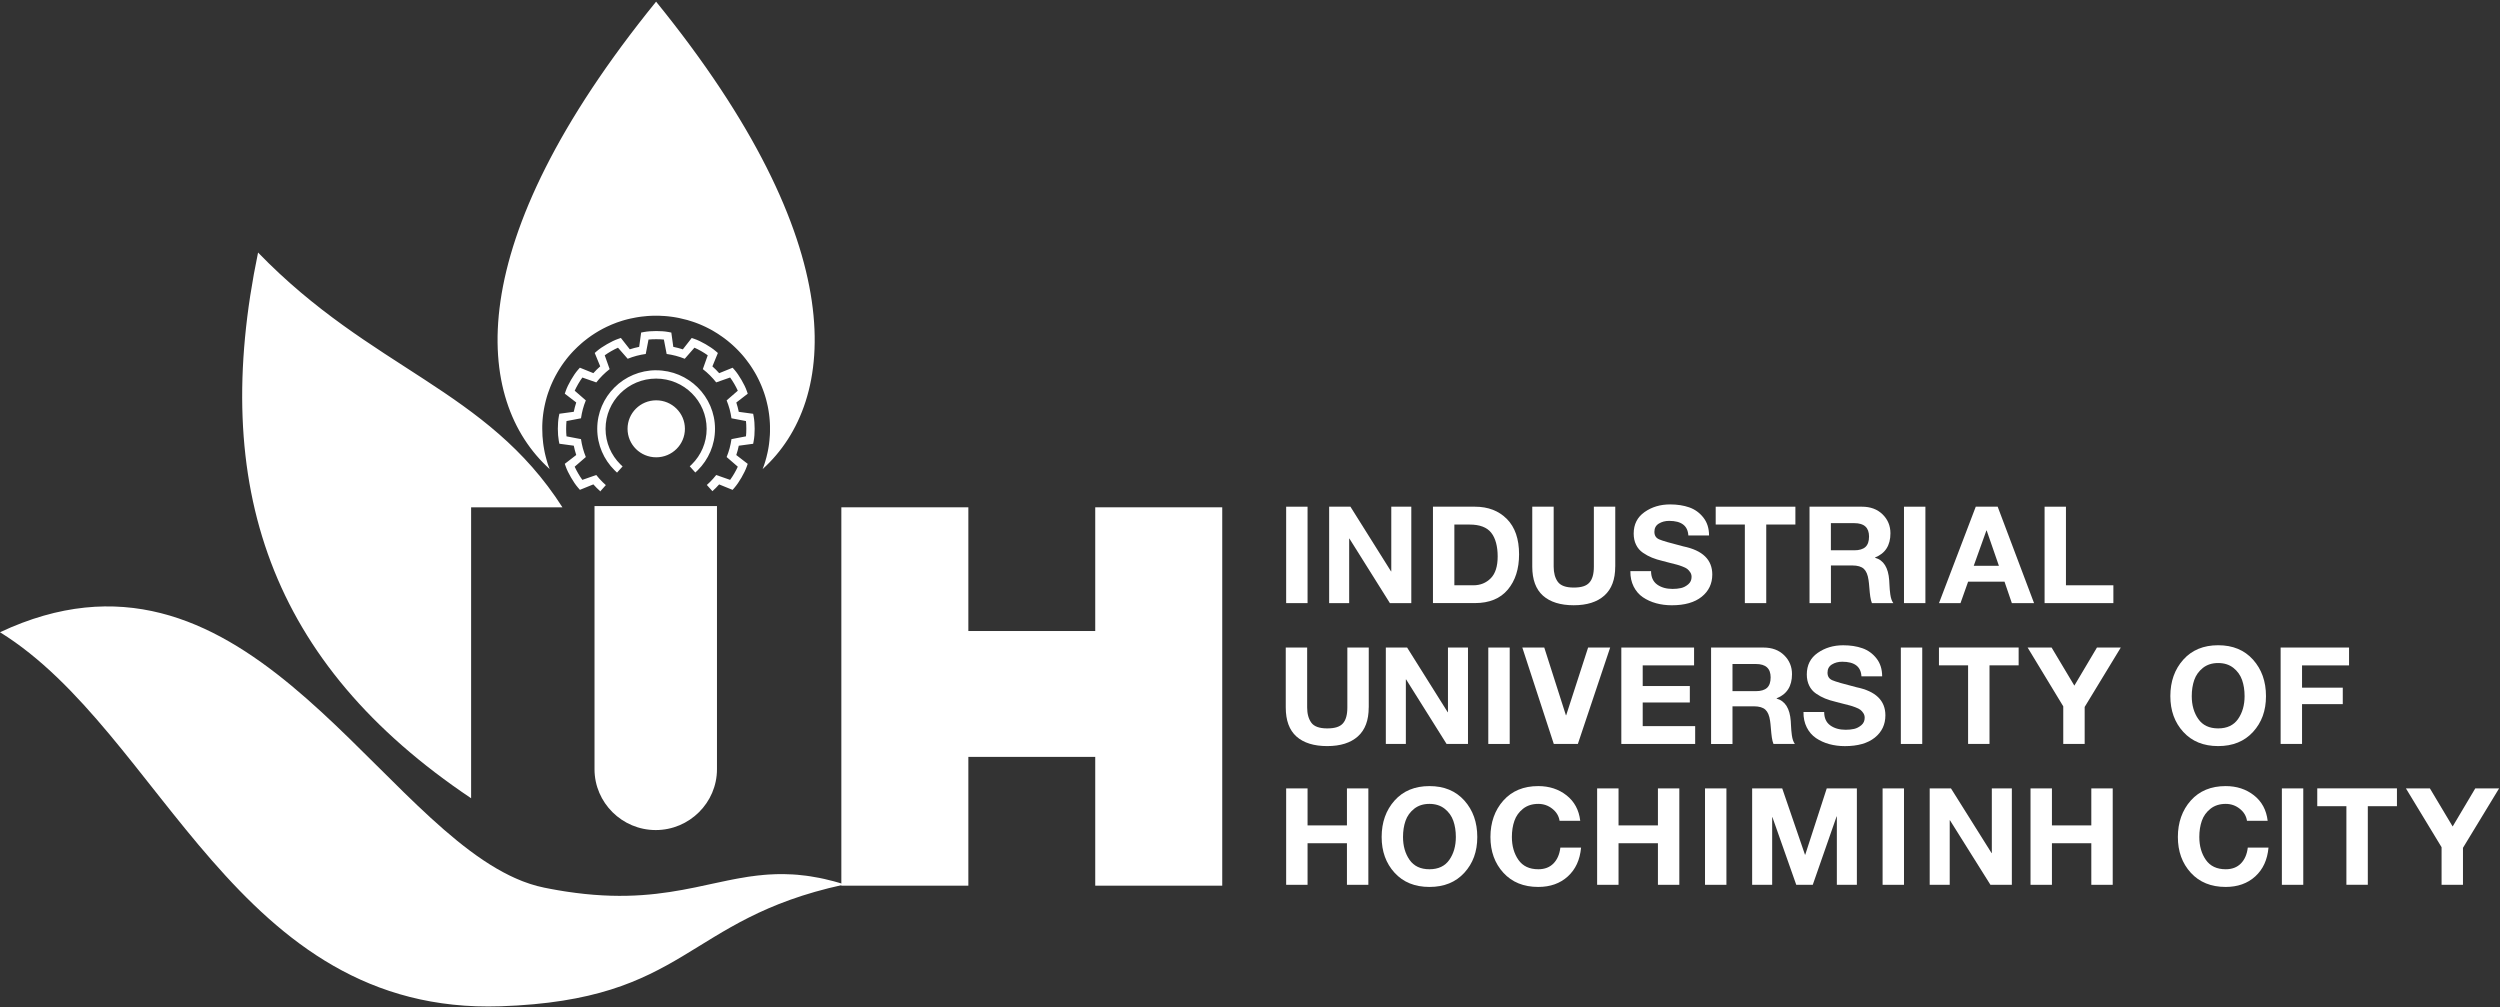 <svg width="211" height="85" viewBox="0 0 211 85" fill="none" xmlns="http://www.w3.org/2000/svg">
<rect x="0" y="0" width="211" height="85" fill="#333333" stroke="none"/>
<path d="M108.552 42.765H110.358V50.903H108.552V42.765Z" fill="white"/>
<path d="M112.183 42.765H113.977L117.403 48.225H117.424V42.765H119.114V50.903H117.307L113.891 45.455H113.87V50.903H112.18V42.765H112.183Z" fill="white"/>
<path d="M120.942 42.765H124.484C125.594 42.765 126.493 43.109 127.18 43.801C127.867 44.493 128.21 45.489 128.21 46.787C128.21 48.018 127.891 49.011 127.256 49.766C126.621 50.522 125.695 50.9 124.484 50.9H120.942V42.762V42.765ZM122.748 49.398H124.358C124.941 49.398 125.428 49.2 125.818 48.807C126.211 48.411 126.404 47.795 126.404 46.96C126.404 46.126 126.223 45.419 125.858 44.962C125.493 44.502 124.886 44.273 124.036 44.273H122.748V49.401V49.398Z" fill="white"/>
<path d="M136.325 47.826C136.325 48.904 136.021 49.718 135.411 50.263C134.801 50.811 133.936 51.083 132.82 51.083C131.703 51.083 130.829 50.811 130.225 50.272C129.624 49.733 129.323 48.916 129.323 47.823V42.762H131.13V47.823C131.13 48.356 131.246 48.782 131.479 49.105C131.713 49.428 132.16 49.59 132.82 49.59C133.479 49.59 133.89 49.453 134.141 49.172C134.396 48.895 134.522 48.444 134.522 47.823V42.762H136.328V47.823L136.325 47.826Z" fill="white"/>
<path d="M139.349 48.2C139.349 48.709 139.521 49.087 139.861 49.334C140.202 49.58 140.637 49.705 141.168 49.705C141.419 49.705 141.655 49.681 141.876 49.632C142.094 49.584 142.296 49.477 142.486 49.318C142.673 49.16 142.769 48.95 142.769 48.691C142.769 48.548 142.732 48.417 142.658 48.304C142.585 48.191 142.502 48.097 142.41 48.024C142.318 47.95 142.177 47.88 141.983 47.807C141.793 47.734 141.631 47.682 141.502 47.649C141.373 47.615 141.177 47.567 140.916 47.5C140.655 47.436 140.459 47.384 140.33 47.347C139.984 47.265 139.683 47.171 139.429 47.067C139.171 46.963 138.917 46.826 138.665 46.653C138.411 46.479 138.217 46.254 138.085 45.979C137.95 45.705 137.883 45.391 137.883 45.035C137.883 44.252 138.19 43.646 138.803 43.216C139.416 42.786 140.134 42.573 140.953 42.573C141.557 42.573 142.1 42.656 142.575 42.823C143.051 42.991 143.446 43.277 143.765 43.682C144.084 44.087 144.244 44.593 144.244 45.193H142.496C142.45 44.374 141.91 43.962 140.873 43.962C140.542 43.962 140.254 44.039 140.005 44.191C139.757 44.343 139.631 44.575 139.631 44.886C139.631 45.196 139.763 45.401 140.027 45.519C140.291 45.638 140.974 45.836 142.078 46.116C143.704 46.452 144.517 47.241 144.517 48.487C144.517 49.261 144.219 49.888 143.624 50.366C143.029 50.845 142.189 51.085 141.1 51.085C140.631 51.085 140.192 51.028 139.778 50.915C139.364 50.802 138.993 50.632 138.662 50.409C138.331 50.184 138.07 49.882 137.88 49.504C137.69 49.123 137.595 48.691 137.604 48.206H139.352L139.349 48.2Z" fill="white"/>
<path d="M147.265 44.27H144.805V42.765H151.531V44.27H149.071V50.903H147.265V44.27Z" fill="white"/>
<path d="M152.724 42.765H157.149C157.87 42.765 158.449 42.981 158.891 43.414C159.333 43.847 159.553 44.38 159.553 45.011C159.553 46.028 159.121 46.707 158.253 47.052V47.073C158.974 47.271 159.373 47.905 159.449 48.977C159.449 49.023 159.455 49.136 159.468 49.318C159.48 49.501 159.489 49.647 159.495 49.757C159.501 49.867 159.517 50.004 159.541 50.168C159.563 50.333 159.596 50.473 159.639 50.595C159.682 50.717 159.734 50.82 159.796 50.903H157.989C157.928 50.75 157.882 50.568 157.851 50.351C157.821 50.135 157.793 49.882 157.772 49.593C157.75 49.303 157.726 49.09 157.704 48.956C157.643 48.514 157.511 48.2 157.309 48.011C157.106 47.822 156.781 47.725 156.336 47.725H154.53V50.906H152.724V42.768V42.765ZM154.527 46.445H156.505C156.925 46.445 157.238 46.351 157.443 46.165C157.646 45.979 157.747 45.684 157.747 45.282C157.747 44.529 157.333 44.154 156.505 44.154H154.527V46.445Z" fill="white"/>
<path d="M160.697 42.765H162.504V50.903H160.697V42.765Z" fill="white"/>
<path d="M166.751 42.765H168.604L171.674 50.903H169.8L169.18 49.09H166.11L165.466 50.903H163.651L166.754 42.765H166.751ZM166.58 47.755H168.708L167.674 44.77H167.653L166.583 47.755H166.58Z" fill="white"/>
<path d="M172.56 42.765H174.366V49.398H178.369V50.903H172.563V42.765H172.56Z" fill="white"/>
<path d="M115.519 59.713C115.519 60.792 115.216 61.605 114.606 62.151C113.995 62.699 113.13 62.97 112.014 62.97C110.898 62.97 110.024 62.699 109.419 62.16C108.818 61.62 108.518 60.804 108.518 59.71V54.65H110.324V59.71C110.324 60.243 110.441 60.67 110.674 60.993C110.907 61.316 111.355 61.477 112.014 61.477C112.673 61.477 113.084 61.34 113.336 61.06C113.59 60.783 113.716 60.332 113.716 59.71V54.65H115.523V59.71L115.519 59.713Z" fill="white"/>
<path d="M116.967 54.653H118.761L122.187 60.112H122.208V54.653H123.898V62.79H122.092L118.675 57.343H118.654V62.79H116.964V54.653H116.967Z" fill="white"/>
<path d="M125.612 54.653H127.419V62.79H125.612V54.653Z" fill="white"/>
<path d="M133.175 62.787H131.139L128.483 54.65H130.335L132.163 60.371H132.185L134.037 54.65H135.899L133.172 62.787H133.175Z" fill="white"/>
<path d="M136.84 54.653H142.98V56.158H138.644V57.901H142.621V59.29H138.644V61.285H143.072V62.79H136.84V54.653Z" fill="white"/>
<path d="M144.415 54.653H148.841C149.562 54.653 150.141 54.869 150.583 55.302C151.024 55.734 151.245 56.267 151.245 56.898C151.245 57.916 150.813 58.595 149.945 58.939V58.961C150.666 59.159 151.064 59.792 151.141 60.865C151.141 60.91 151.147 61.023 151.159 61.206C151.172 61.389 151.181 61.535 151.187 61.645C151.193 61.754 151.209 61.892 151.233 62.056C151.255 62.221 151.288 62.361 151.331 62.483C151.374 62.604 151.426 62.708 151.488 62.79H149.681C149.62 62.638 149.574 62.455 149.543 62.239C149.513 62.023 149.485 61.77 149.463 61.48C149.442 61.191 149.417 60.978 149.396 60.843C149.335 60.402 149.203 60.088 149 59.899C148.798 59.71 148.473 59.613 148.028 59.613H146.222V62.793H144.415V54.656V54.653ZM146.222 58.333H148.2C148.62 58.333 148.933 58.239 149.138 58.053C149.341 57.867 149.442 57.572 149.442 57.169C149.442 56.417 149.028 56.042 148.2 56.042H146.222V58.333Z" fill="white"/>
<path d="M153.96 60.088C153.96 60.597 154.131 60.975 154.472 61.221C154.812 61.468 155.248 61.593 155.778 61.593C156.03 61.593 156.266 61.569 156.487 61.52C156.704 61.471 156.907 61.364 157.097 61.206C157.284 61.048 157.379 60.837 157.379 60.578C157.379 60.435 157.342 60.304 157.269 60.192C157.195 60.079 157.112 59.984 157.02 59.911C156.928 59.838 156.787 59.768 156.594 59.695C156.404 59.622 156.241 59.57 156.112 59.537C155.984 59.503 155.787 59.454 155.527 59.387C155.266 59.323 155.07 59.272 154.941 59.235C154.594 59.153 154.294 59.058 154.039 58.955C153.782 58.851 153.527 58.714 153.276 58.54C153.021 58.367 152.828 58.141 152.696 57.867C152.561 57.593 152.494 57.279 152.494 56.923C152.494 56.14 152.8 55.533 153.414 55.104C154.027 54.674 154.745 54.461 155.563 54.461C156.168 54.461 156.711 54.543 157.186 54.711C157.661 54.878 158.057 55.165 158.376 55.57C158.695 55.975 158.854 56.481 158.854 57.081H157.106C157.06 56.261 156.52 55.85 155.484 55.85C155.153 55.85 154.864 55.926 154.616 56.079C154.367 56.231 154.242 56.462 154.242 56.773C154.242 57.084 154.374 57.288 154.637 57.407C154.901 57.526 155.585 57.724 156.689 58.004C158.314 58.339 159.127 59.128 159.127 60.374C159.127 61.148 158.83 61.776 158.235 62.254C157.64 62.732 156.799 62.973 155.711 62.973C155.241 62.973 154.803 62.915 154.389 62.803C153.975 62.69 153.604 62.519 153.273 62.297C152.941 62.071 152.681 61.77 152.49 61.392C152.3 61.011 152.205 60.578 152.214 60.094H153.963L153.96 60.088Z" fill="white"/>
<path d="M160.431 54.653H162.237V62.79H160.431V54.653Z" fill="white"/>
<path d="M166.107 56.155H163.648V54.65H170.373V56.155H167.914V62.787H166.107V56.155Z" fill="white"/>
<path d="M174.143 59.622L171.131 54.653H173.155L175.075 57.867L176.982 54.653H178.994L175.946 59.667V62.79H174.139V59.622H174.143Z" fill="white"/>
<path d="M183.177 58.754C183.177 57.517 183.542 56.49 184.269 55.677C184.996 54.863 185.978 54.458 187.213 54.458C188.449 54.458 189.428 54.863 190.158 55.677C190.884 56.49 191.249 57.514 191.249 58.754C191.249 59.994 190.884 60.975 190.158 61.773C189.428 62.571 188.449 62.97 187.213 62.97C185.978 62.97 184.999 62.571 184.269 61.773C183.539 60.975 183.177 59.969 183.177 58.754ZM184.984 58.754C184.984 59.512 185.168 60.158 185.536 60.685C185.904 61.212 186.462 61.477 187.213 61.477C187.965 61.477 188.523 61.212 188.891 60.685C189.259 60.158 189.443 59.512 189.443 58.754C189.443 58.251 189.373 57.797 189.231 57.392C189.09 56.987 188.845 56.645 188.502 56.371C188.155 56.097 187.726 55.96 187.213 55.96C186.701 55.96 186.272 56.097 185.925 56.371C185.582 56.645 185.337 56.984 185.195 57.392C185.054 57.797 184.984 58.251 184.984 58.754Z" fill="white"/>
<path d="M192.488 54.653H198.26V56.158H194.292V58.038H197.73V59.427H194.292V62.787H192.485V54.65L192.488 54.653Z" fill="white"/>
<path d="M108.552 66.541H110.358V69.664H113.682V66.541H115.489V74.678H113.682V71.169H110.358V74.678H108.552V66.541Z" fill="white"/>
<path d="M116.611 70.641C116.611 69.404 116.976 68.378 117.703 67.564C118.43 66.751 119.411 66.346 120.647 66.346C121.883 66.346 122.862 66.751 123.591 67.564C124.318 68.378 124.683 69.401 124.683 70.641C124.683 71.881 124.318 72.862 123.591 73.661C122.862 74.459 121.883 74.858 120.647 74.858C119.411 74.858 118.433 74.459 117.703 73.661C116.973 72.862 116.611 71.857 116.611 70.641ZM118.415 70.641C118.415 71.4 118.599 72.046 118.967 72.573C119.335 73.1 119.893 73.365 120.644 73.365C121.396 73.365 121.954 73.1 122.322 72.573C122.69 72.046 122.874 71.4 122.874 70.641C122.874 70.139 122.803 69.685 122.662 69.28C122.521 68.874 122.276 68.533 121.932 68.259C121.586 67.985 121.156 67.848 120.644 67.848C120.132 67.848 119.703 67.985 119.356 68.259C119.013 68.533 118.767 68.871 118.626 69.28C118.485 69.685 118.415 70.139 118.415 70.641Z" fill="white"/>
<path d="M131.627 69.273C131.565 68.871 131.363 68.533 131.016 68.259C130.673 67.985 130.277 67.848 129.833 67.848C129.32 67.848 128.891 67.985 128.544 68.259C128.201 68.533 127.956 68.871 127.815 69.28C127.673 69.685 127.603 70.139 127.603 70.641C127.603 71.4 127.787 72.046 128.155 72.573C128.523 73.1 129.081 73.365 129.833 73.365C130.369 73.365 130.795 73.201 131.114 72.875C131.433 72.549 131.627 72.104 131.694 71.54H133.442C133.35 72.567 132.979 73.374 132.326 73.968C131.676 74.562 130.841 74.858 129.829 74.858C128.597 74.858 127.615 74.459 126.885 73.661C126.155 72.862 125.793 71.857 125.793 70.641C125.793 69.426 126.158 68.378 126.885 67.564C127.612 66.751 128.593 66.346 129.829 66.346C130.756 66.346 131.553 66.605 132.215 67.126C132.878 67.647 133.264 68.362 133.372 69.273H131.624H131.627Z" fill="white"/>
<path d="M134.798 66.541H136.604V69.664H139.929V66.541H141.735V74.678H139.929V71.169H136.604V74.678H134.798V66.541Z" fill="white"/>
<path d="M143.903 66.541H145.71V74.678H143.903V66.541Z" fill="white"/>
<path d="M147.878 66.541H150.42L152.34 72.138H152.362L154.177 66.541H156.72V74.678H155.03V68.911H155.008L152.997 74.678H151.604L149.592 68.969H149.571V74.678H147.881V66.541H147.878Z" fill="white"/>
<path d="M158.891 66.541H160.697V74.678H158.891V66.541Z" fill="white"/>
<path d="M162.869 66.541H164.663L168.089 72.001H168.11V66.541H169.8V74.678H167.993L164.577 69.231H164.556V74.678H162.866V66.541H162.869Z" fill="white"/>
<path d="M171.376 66.541H173.183V69.664H176.507V66.541H178.313V74.678H176.507V71.169H173.183V74.678H171.376V66.541Z" fill="white"/>
<path d="M189.645 69.273C189.584 68.871 189.382 68.533 189.035 68.259C188.692 67.985 188.296 67.848 187.851 67.848C187.339 67.848 186.91 67.985 186.563 68.259C186.22 68.533 185.974 68.871 185.833 69.28C185.692 69.685 185.622 70.139 185.622 70.641C185.622 71.4 185.806 72.046 186.174 72.573C186.542 73.1 187.1 73.365 187.851 73.365C188.388 73.365 188.814 73.201 189.133 72.875C189.452 72.549 189.646 72.104 189.713 71.54H191.461C191.369 72.567 190.998 73.374 190.345 73.968C189.695 74.562 188.86 74.858 187.848 74.858C186.615 74.858 185.634 74.459 184.904 73.661C184.174 72.862 183.812 71.857 183.812 70.641C183.812 69.426 184.177 68.378 184.904 67.564C185.631 66.751 186.612 66.346 187.848 66.346C188.775 66.346 189.572 66.605 190.234 67.126C190.897 67.647 191.283 68.362 191.391 69.273H189.642H189.645Z" fill="white"/>
<path d="M192.59 66.541H194.396V74.678H192.59V66.541Z" fill="white"/>
<path d="M198.036 68.043H195.577V66.538H202.302V68.043H199.843V74.675H198.036V68.043Z" fill="white"/>
<path d="M206.072 71.51L203.06 66.541H205.084L207.004 69.755L208.912 66.541H210.923L207.875 71.556V74.678H206.069V71.51H206.072Z" fill="white"/>
<path fill-rule="evenodd" clip-rule="evenodd" d="M71.151 74.678C57.712 77.615 58.111 84.394 42.249 84.93C19.876 85.689 13.703 61.84 0 53.361C20.214 43.874 31.092 68.07 43.019 73.898C43.157 73.965 43.292 74.029 43.43 74.09C43.488 74.118 43.546 74.142 43.602 74.166C43.758 74.233 43.911 74.3 44.068 74.361L44.181 74.404C44.356 74.471 44.531 74.532 44.706 74.59L44.77 74.611C44.957 74.672 45.147 74.73 45.337 74.779L45.365 74.785C45.564 74.837 45.764 74.885 45.963 74.925H45.966L45.984 74.928C46.169 74.965 46.349 75.001 46.53 75.035L46.601 75.047C46.757 75.077 46.914 75.105 47.07 75.132L47.217 75.156C47.34 75.178 47.463 75.196 47.582 75.217C47.677 75.233 47.769 75.248 47.864 75.26L48.033 75.284L48.079 75.29C48.23 75.312 48.377 75.333 48.524 75.351L48.567 75.358C52.836 75.912 55.915 75.461 58.638 74.904L58.675 74.897C59.65 74.696 60.583 74.48 61.506 74.294H61.515C61.619 74.27 61.727 74.249 61.831 74.23C61.932 74.209 62.036 74.191 62.138 74.172L62.168 74.166C62.27 74.148 62.371 74.13 62.472 74.111H62.487C62.693 74.072 62.901 74.038 63.11 74.005L63.147 73.999C63.248 73.984 63.349 73.968 63.45 73.956H63.472C63.576 73.938 63.68 73.926 63.785 73.913C63.886 73.901 63.99 73.889 64.091 73.877H64.134C64.239 73.862 64.343 73.853 64.447 73.843H64.45C64.561 73.834 64.668 73.825 64.778 73.816H64.784C64.889 73.807 64.996 73.801 65.1 73.798H65.137C65.244 73.791 65.349 73.785 65.456 73.782H65.468C65.576 73.779 65.686 73.776 65.793 73.776H65.809C65.919 73.776 66.029 73.776 66.14 73.776H66.171C66.397 73.779 66.624 73.788 66.858 73.801H66.876C66.989 73.81 67.106 73.816 67.222 73.825H67.253C67.489 73.846 67.732 73.871 67.974 73.904H67.992C68.112 73.923 68.231 73.938 68.351 73.956L68.394 73.962C68.639 73.999 68.888 74.044 69.139 74.093L69.17 74.099C69.293 74.124 69.418 74.151 69.544 74.178L69.59 74.188C69.845 74.246 70.102 74.309 70.366 74.379L70.421 74.395C70.55 74.428 70.679 74.465 70.808 74.504L70.86 74.52C70.949 74.544 71.035 74.572 71.124 74.599L71.148 74.669L71.151 74.678ZM55.384 33.787C56.722 33.787 57.807 34.862 57.807 36.191C57.807 37.519 56.725 38.597 55.384 38.597C54.044 38.597 52.965 37.522 52.965 36.191C52.965 34.859 54.047 33.787 55.384 33.787ZM55.384 31.249C54.011 31.249 52.765 31.803 51.867 32.696C50.965 33.592 50.407 34.829 50.407 36.191C50.407 37.552 50.965 38.792 51.864 39.685C51.934 39.755 52.005 39.822 52.078 39.889L52.548 39.365C52.483 39.31 52.422 39.249 52.361 39.191C51.588 38.424 51.109 37.363 51.109 36.194C51.109 35.024 51.588 33.96 52.357 33.196C53.13 32.428 54.198 31.953 55.375 31.953C56.553 31.953 57.623 32.428 58.393 33.196C59.166 33.963 59.641 35.024 59.641 36.194C59.641 37.363 59.163 38.427 58.39 39.191C58.332 39.249 58.273 39.304 58.215 39.356L58.684 39.88C58.755 39.819 58.822 39.755 58.89 39.688C59.791 38.792 60.347 37.558 60.347 36.194C60.347 34.829 59.788 33.595 58.887 32.699C57.985 31.803 56.743 31.252 55.369 31.252L55.384 31.249ZM56.826 29.275L56.694 28.318L56.66 28.068L56.412 28.02C56.127 27.965 55.752 27.94 55.388 27.94C55.023 27.94 54.639 27.968 54.36 28.02L54.112 28.068L54.078 28.318L53.946 29.275C53.811 29.302 53.679 29.333 53.55 29.366C53.416 29.403 53.284 29.442 53.155 29.482L52.557 28.72L52.403 28.522L52.164 28.605C51.897 28.696 51.557 28.86 51.235 29.046C50.913 29.229 50.6 29.439 50.385 29.625L50.195 29.79L50.29 30.021L50.658 30.92C50.557 31.011 50.459 31.103 50.361 31.197C50.266 31.292 50.171 31.392 50.079 31.493L49.174 31.127L48.941 31.033L48.775 31.221C48.588 31.435 48.377 31.745 48.193 32.065C48.009 32.382 47.843 32.717 47.751 32.989L47.668 33.226L47.868 33.379L48.634 33.969C48.591 34.097 48.551 34.228 48.518 34.362C48.484 34.49 48.453 34.621 48.426 34.755L47.463 34.886L47.211 34.92L47.162 35.167C47.11 35.444 47.082 35.819 47.082 36.187C47.082 36.556 47.11 36.925 47.162 37.205L47.211 37.452L47.463 37.485L48.426 37.616C48.453 37.75 48.484 37.881 48.518 38.009C48.554 38.14 48.591 38.271 48.634 38.402L47.868 38.993L47.668 39.146L47.751 39.383C47.843 39.648 48.009 39.986 48.196 40.306C48.38 40.626 48.591 40.934 48.778 41.15L48.944 41.342L49.177 41.248L50.079 40.882C50.171 40.986 50.263 41.083 50.358 41.178C50.453 41.272 50.554 41.367 50.652 41.455L50.634 41.501L51.134 40.943C51.039 40.858 50.944 40.773 50.855 40.684C50.661 40.492 50.484 40.291 50.324 40.09L49.15 40.501C49.033 40.343 48.91 40.154 48.8 39.962C48.686 39.767 48.582 39.566 48.502 39.389L49.444 38.573C49.346 38.332 49.263 38.086 49.192 37.83C49.125 37.577 49.073 37.321 49.036 37.062L47.812 36.827C47.791 36.632 47.782 36.41 47.782 36.184C47.782 35.959 47.794 35.733 47.812 35.538L49.036 35.304C49.073 35.045 49.125 34.789 49.192 34.536C49.26 34.283 49.343 34.036 49.444 33.793L48.505 32.976C48.585 32.8 48.686 32.602 48.8 32.407C48.913 32.209 49.036 32.02 49.153 31.864L50.327 32.276C50.49 32.068 50.668 31.87 50.855 31.681C51.045 31.493 51.244 31.316 51.453 31.154L51.039 29.988C51.198 29.872 51.388 29.75 51.581 29.64C51.778 29.528 51.98 29.424 52.158 29.345L52.977 30.28C53.222 30.183 53.471 30.097 53.725 30.03C53.98 29.963 54.24 29.911 54.501 29.875L54.734 28.659C54.928 28.638 55.154 28.629 55.384 28.629C55.614 28.629 55.835 28.638 56.032 28.659L56.265 29.875C56.525 29.911 56.783 29.963 57.041 30.03C57.298 30.097 57.547 30.183 57.792 30.28L58.611 29.345C58.789 29.424 58.991 29.524 59.187 29.637C59.384 29.75 59.574 29.872 59.733 29.988L59.319 31.154C59.534 31.319 59.733 31.496 59.917 31.678C60.111 31.87 60.288 32.072 60.448 32.273L61.622 31.861C61.739 32.02 61.862 32.206 61.975 32.404C62.089 32.599 62.19 32.797 62.27 32.976L61.328 33.793C61.426 34.033 61.509 34.283 61.58 34.536C61.647 34.789 61.699 35.045 61.736 35.304L62.96 35.538C62.981 35.73 62.99 35.956 62.99 36.184C62.99 36.413 62.981 36.632 62.96 36.827L61.736 37.062C61.699 37.324 61.647 37.58 61.58 37.83C61.512 38.082 61.426 38.332 61.328 38.573L62.27 39.389C62.19 39.566 62.086 39.767 61.972 39.962C61.859 40.154 61.739 40.343 61.622 40.501L60.448 40.09C60.282 40.303 60.104 40.501 59.92 40.684C59.834 40.77 59.749 40.852 59.657 40.931L60.126 41.455C60.224 41.367 60.322 41.275 60.417 41.181C60.515 41.083 60.607 40.986 60.696 40.885L61.598 41.251L61.831 41.345L61.997 41.153C62.184 40.937 62.395 40.629 62.579 40.309C62.766 39.986 62.932 39.648 63.024 39.386L63.107 39.149L62.907 38.996L62.141 38.405C62.184 38.277 62.224 38.146 62.26 38.012C62.294 37.881 62.325 37.75 62.352 37.619L63.315 37.488L63.567 37.455L63.613 37.208C63.668 36.928 63.693 36.556 63.693 36.191C63.693 35.825 63.665 35.447 63.613 35.17L63.567 34.923L63.315 34.89L62.352 34.759C62.325 34.624 62.294 34.493 62.26 34.366C62.224 34.235 62.187 34.104 62.144 33.973L62.91 33.382L63.11 33.229L63.027 32.992C62.932 32.72 62.769 32.385 62.582 32.068C62.395 31.745 62.184 31.435 62 31.224L61.834 31.036L61.601 31.13L60.699 31.496C60.607 31.392 60.512 31.295 60.42 31.2C60.322 31.106 60.224 31.011 60.126 30.923L60.494 30.024L60.589 29.793L60.396 29.628C60.178 29.439 59.865 29.232 59.549 29.049C59.224 28.863 58.887 28.699 58.62 28.608L58.381 28.525L58.227 28.723L57.632 29.485C57.504 29.442 57.372 29.403 57.237 29.369C57.108 29.336 56.976 29.305 56.841 29.278L56.826 29.275ZM55.384 0.128C38.701 20.671 40.02 33.823 46.389 39.587L46.371 39.539V39.533L46.319 39.398V39.389L46.297 39.341L46.279 39.292L46.248 39.204V39.191L46.227 39.14L46.212 39.088L46.178 38.975L46.141 38.847L46.119 38.771C46.104 38.719 46.089 38.664 46.077 38.612L46.061 38.552C46.046 38.494 46.034 38.436 46.018 38.378L46.003 38.317C45.991 38.259 45.978 38.204 45.966 38.146L45.957 38.098C45.945 38.034 45.932 37.97 45.92 37.906L45.914 37.866C45.902 37.793 45.889 37.723 45.877 37.65C45.865 37.568 45.853 37.488 45.843 37.409C45.791 37.007 45.767 36.602 45.767 36.194C45.767 36.111 45.767 36.029 45.767 35.947C45.767 35.864 45.773 35.782 45.776 35.703C45.779 35.621 45.785 35.542 45.791 35.459C45.797 35.377 45.804 35.298 45.813 35.219C45.822 35.139 45.831 35.057 45.84 34.978C45.85 34.899 45.862 34.819 45.874 34.74C45.886 34.661 45.899 34.582 45.914 34.503C45.929 34.423 45.942 34.347 45.96 34.268C45.975 34.189 45.994 34.113 46.012 34.036C46.031 33.96 46.049 33.884 46.067 33.808C46.086 33.732 46.107 33.656 46.129 33.58C46.15 33.503 46.172 33.43 46.196 33.354C46.221 33.281 46.242 33.205 46.27 33.132C46.319 32.982 46.374 32.836 46.432 32.693C46.46 32.62 46.49 32.55 46.521 32.477C46.552 32.407 46.583 32.334 46.616 32.263C46.647 32.193 46.681 32.123 46.714 32.053C46.816 31.843 46.923 31.639 47.039 31.441C47.079 31.374 47.116 31.307 47.156 31.243C47.196 31.176 47.236 31.112 47.279 31.048C47.322 30.984 47.361 30.92 47.404 30.856C47.533 30.664 47.671 30.478 47.812 30.298C47.858 30.237 47.907 30.18 47.956 30.119C48.006 30.061 48.055 30 48.107 29.942C48.156 29.884 48.208 29.826 48.26 29.771C48.312 29.713 48.364 29.659 48.416 29.604C48.524 29.494 48.631 29.384 48.742 29.281C48.852 29.174 48.969 29.074 49.082 28.973C49.14 28.924 49.199 28.873 49.257 28.824C49.377 28.726 49.496 28.632 49.619 28.541C49.803 28.403 49.993 28.272 50.189 28.148C50.254 28.105 50.321 28.065 50.385 28.026C50.453 27.986 50.517 27.946 50.585 27.907C50.787 27.791 50.993 27.684 51.201 27.584C51.342 27.517 51.483 27.453 51.627 27.392C51.916 27.27 52.21 27.163 52.511 27.072C52.587 27.048 52.661 27.026 52.738 27.005C52.814 26.984 52.891 26.962 52.968 26.944C53.044 26.926 53.121 26.904 53.201 26.889C53.357 26.853 53.514 26.822 53.67 26.795C53.75 26.779 53.83 26.767 53.909 26.755C53.989 26.743 54.069 26.731 54.148 26.722C54.308 26.7 54.471 26.685 54.633 26.673C54.716 26.667 54.796 26.661 54.878 26.658C54.961 26.655 55.044 26.652 55.124 26.648C55.207 26.648 55.289 26.645 55.372 26.645C55.455 26.645 55.538 26.645 55.621 26.648C55.786 26.652 55.949 26.661 56.111 26.673C56.194 26.679 56.274 26.685 56.354 26.694C56.433 26.703 56.516 26.712 56.596 26.722C56.676 26.731 56.755 26.743 56.835 26.755C56.915 26.767 56.995 26.779 57.074 26.795C57.154 26.81 57.231 26.822 57.31 26.84C57.547 26.889 57.777 26.944 58.007 27.008C58.16 27.051 58.31 27.096 58.457 27.148C58.531 27.173 58.608 27.2 58.678 27.224C58.752 27.252 58.825 27.279 58.899 27.307C58.973 27.334 59.043 27.364 59.117 27.395C59.187 27.425 59.261 27.456 59.331 27.489C59.402 27.52 59.473 27.553 59.543 27.587C59.614 27.62 59.684 27.654 59.752 27.691C59.822 27.727 59.89 27.761 59.957 27.797C60.025 27.834 60.092 27.87 60.16 27.91C60.294 27.986 60.426 28.065 60.555 28.151C60.684 28.233 60.813 28.318 60.938 28.41C61.003 28.455 61.064 28.498 61.126 28.544C61.31 28.681 61.491 28.824 61.665 28.976C61.724 29.025 61.782 29.077 61.837 29.128C61.895 29.18 61.951 29.232 62.006 29.284C62.061 29.336 62.116 29.39 62.171 29.445C62.227 29.5 62.279 29.555 62.334 29.61C62.386 29.665 62.438 29.723 62.49 29.777C62.542 29.835 62.592 29.89 62.644 29.948C62.693 30.006 62.745 30.064 62.794 30.125C62.843 30.183 62.892 30.244 62.938 30.305C63.033 30.423 63.125 30.548 63.214 30.673C63.26 30.737 63.303 30.798 63.346 30.862C63.389 30.926 63.432 30.99 63.472 31.054C63.515 31.118 63.555 31.185 63.594 31.249C63.634 31.316 63.674 31.38 63.714 31.447C63.754 31.514 63.791 31.581 63.828 31.648C63.864 31.715 63.901 31.785 63.935 31.852C63.972 31.922 64.005 31.989 64.039 32.059C64.073 32.129 64.107 32.199 64.137 32.27C64.168 32.34 64.202 32.41 64.232 32.483C64.263 32.553 64.294 32.626 64.321 32.699C64.349 32.772 64.376 32.845 64.404 32.918C64.432 32.992 64.456 33.065 64.484 33.138C64.508 33.211 64.533 33.287 64.557 33.36C64.582 33.436 64.603 33.51 64.625 33.586C64.646 33.662 64.668 33.738 64.686 33.814C64.705 33.89 64.726 33.967 64.741 34.043C64.76 34.119 64.775 34.198 64.794 34.274C64.809 34.353 64.824 34.429 64.84 34.509C64.855 34.588 64.867 34.667 64.879 34.746C64.892 34.826 64.904 34.905 64.913 34.984C64.922 35.063 64.932 35.142 64.941 35.225C64.95 35.304 64.956 35.386 64.962 35.465C64.968 35.548 64.975 35.627 64.978 35.709C64.981 35.791 64.984 35.874 64.987 35.953C64.987 36.035 64.987 36.117 64.987 36.2C64.987 36.282 64.987 36.361 64.987 36.443V36.453C64.987 36.532 64.981 36.611 64.978 36.69V36.702C64.968 36.858 64.959 37.013 64.941 37.165V37.178L64.938 37.196C64.932 37.266 64.922 37.336 64.913 37.409V37.415V37.418V37.427C64.904 37.501 64.892 37.574 64.882 37.647V37.656L64.876 37.683C64.867 37.744 64.858 37.805 64.846 37.866L64.833 37.93C64.824 37.985 64.815 38.037 64.803 38.089L64.787 38.165C64.778 38.217 64.766 38.265 64.754 38.314L64.729 38.411L64.702 38.53L64.677 38.628L64.662 38.683L64.637 38.768L64.606 38.878V38.89L64.588 38.942L64.573 38.993L64.53 39.13L64.524 39.146L64.508 39.197L64.456 39.347L64.438 39.395L64.383 39.545L64.364 39.593C70.737 33.829 72.056 20.674 55.369 0.134L55.384 0.128ZM21.781 21.314C17.683 41.004 22.781 55.993 39.762 67.372V42.817H47.469C41.084 32.827 31.352 31.206 21.781 21.314Z" fill="white"/>
<path fill-rule="evenodd" clip-rule="evenodd" d="M50.177 42.71H60.512V64.923C60.512 67.747 58.188 70.057 55.344 70.057C52.502 70.057 50.177 67.747 50.177 64.923V42.71Z" fill="white"/>
<path fill-rule="evenodd" clip-rule="evenodd" d="M92.438 42.817H103.157V74.751H92.438V63.881H81.729V74.751H71.01V42.817H81.729V53.258H92.438V42.817Z" fill="white"/>
</svg>
